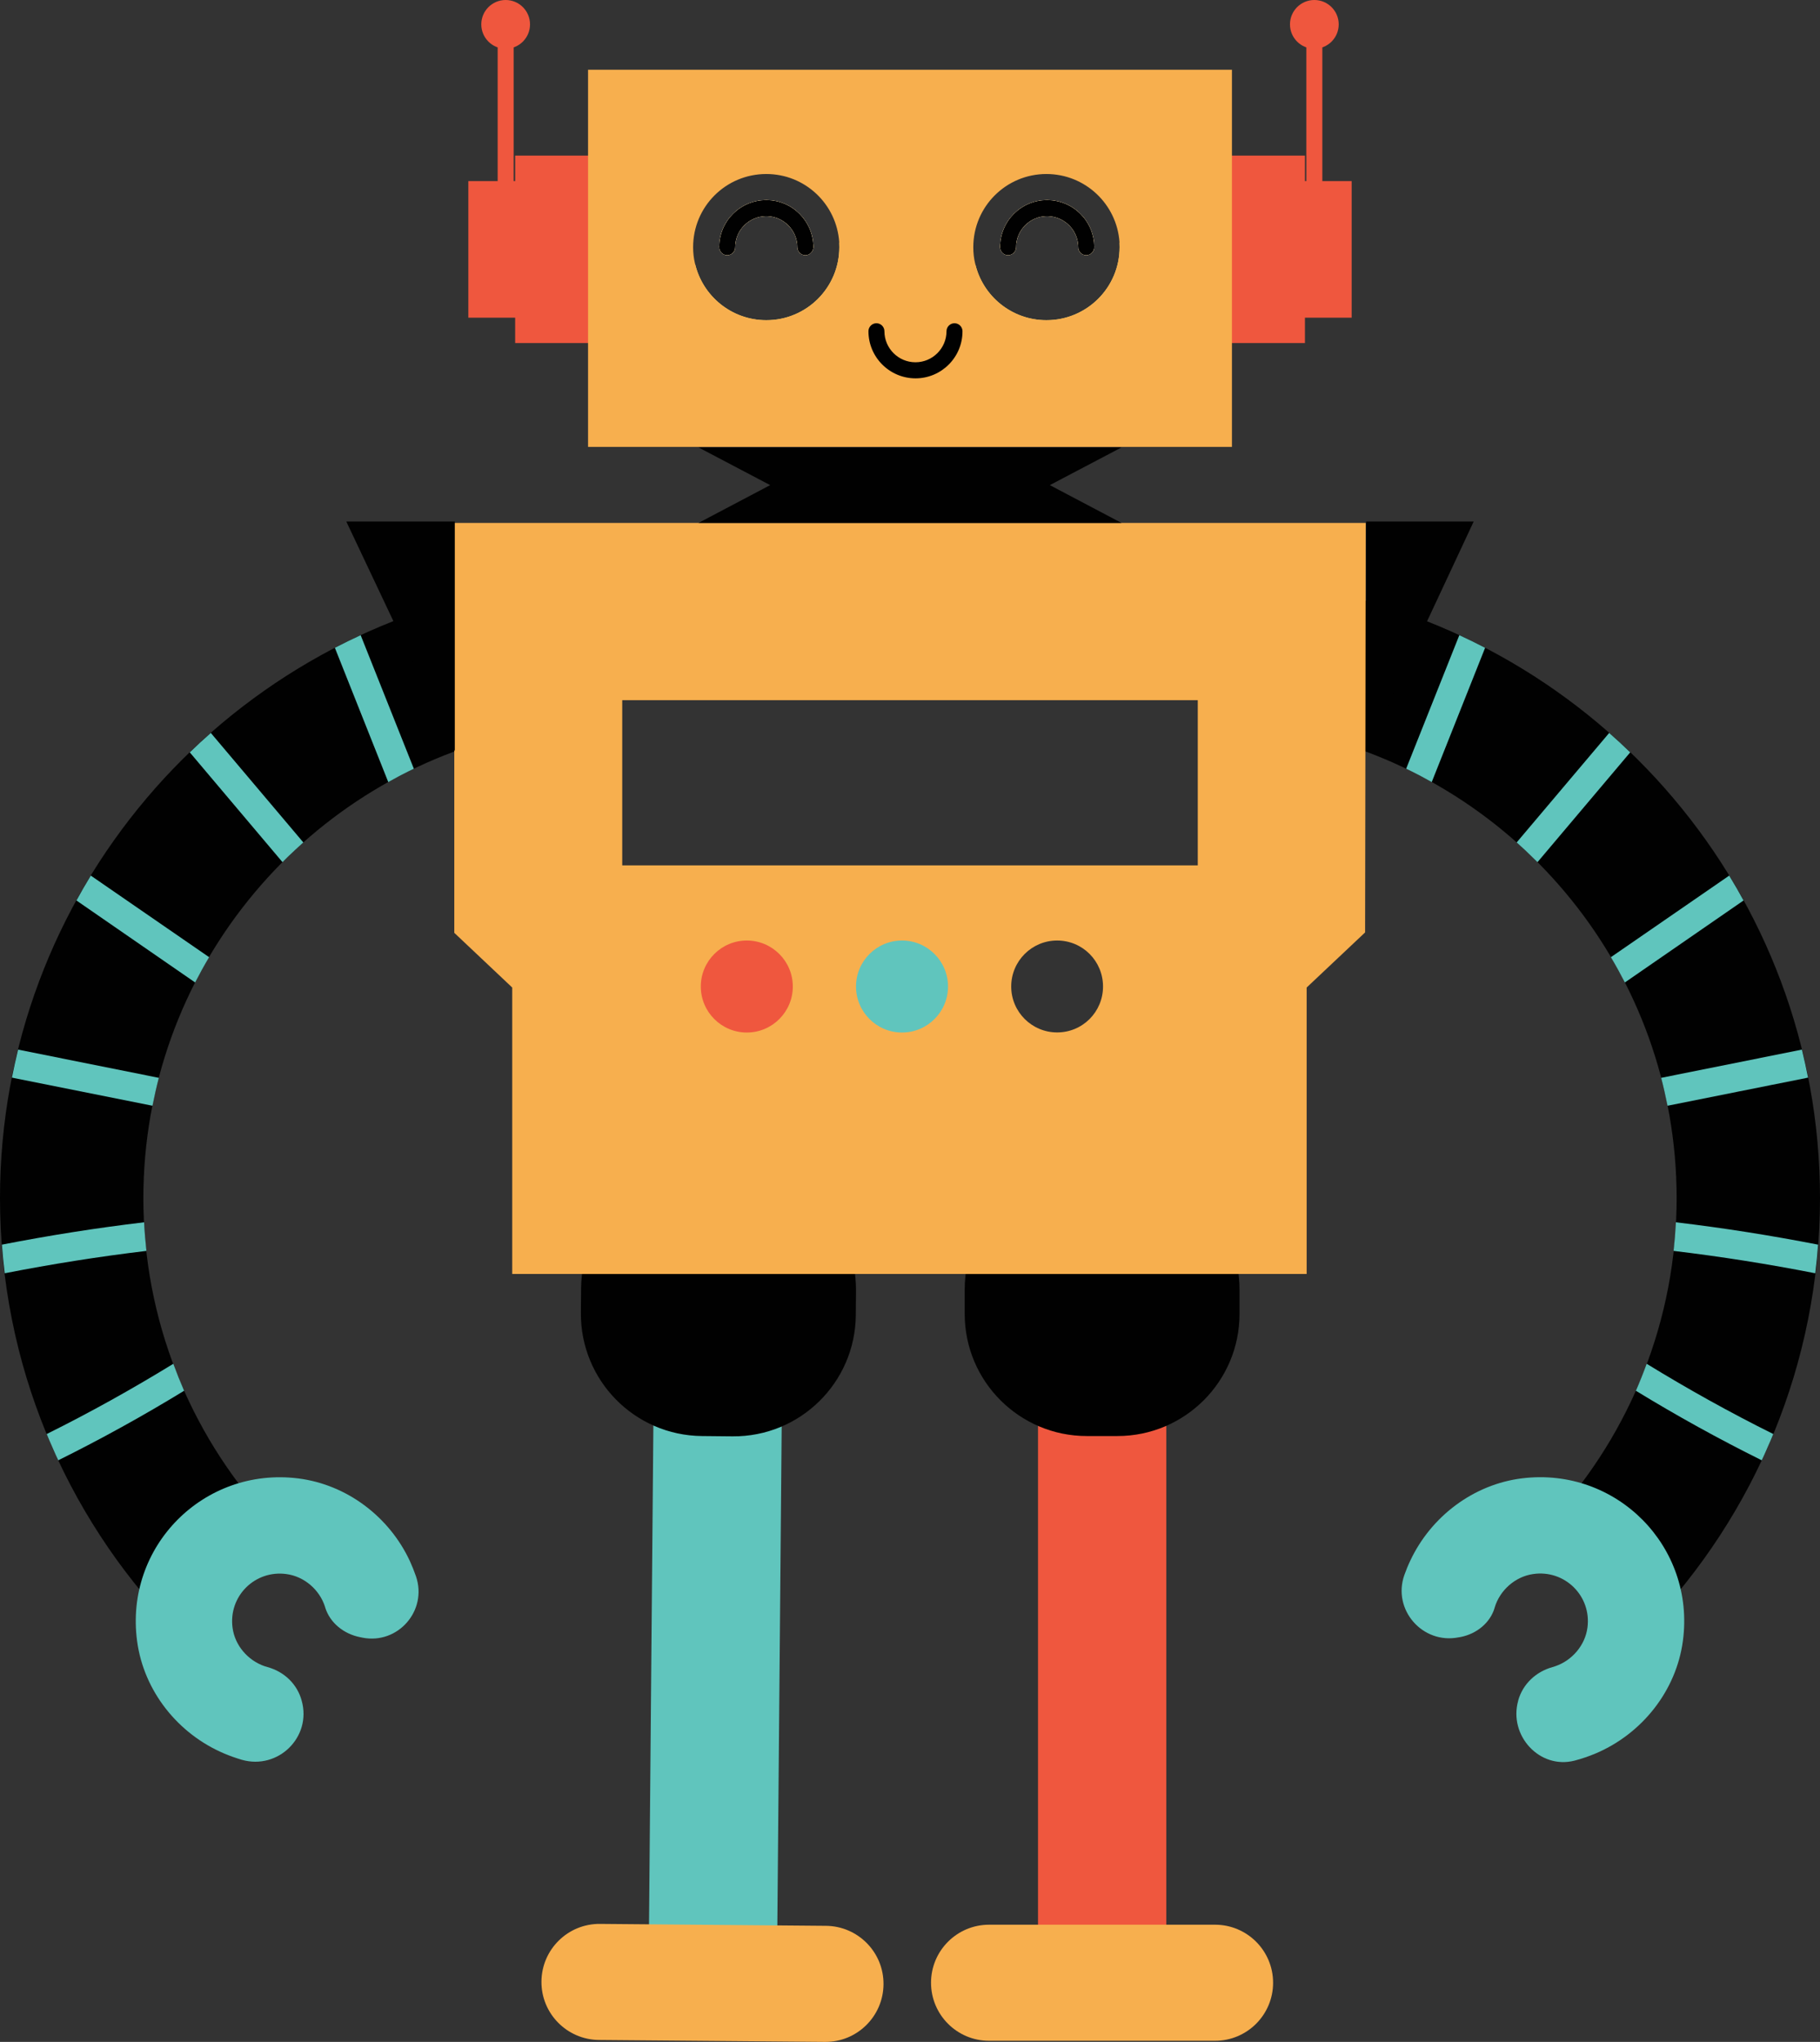<?xml version="1.0" encoding="utf-8"?>
<!-- Generator: Adobe Illustrator 25.2.1, SVG Export Plug-In . SVG Version: 6.00 Build 0)  -->
<svg version="1.1" id="Layer_1" xmlns="http://www.w3.org/2000/svg" xmlns:xlink="http://www.w3.org/1999/xlink" x="0px" y="0px"
	 viewBox="0 0 180 201.95" style="enable-background:new 0 0 180 201.95;" xml:space="preserve">
<rect x="0" y="0" width="180" height="201.95" fill="#333333" stroke="none"/>
<style type="text/css">
	.st0{fill:#010101;}
	.st1{fill:#60C5BD;}
	.st2{fill:#F7AF4E;}
	.st3{fill:#EF573E;}
	.st4{fill:#FFFFFF;}
	.st5{fill:#FCE26C;}
	.st6{fill:#F15B44;}
	.st7{fill:none;stroke:#EF573E;stroke-width:2;stroke-linecap:round;stroke-miterlimit:10;}
	.st8{fill:none;stroke:#60C5BD;stroke-width:2;stroke-linecap:round;stroke-miterlimit:10;}
	.st9{fill:#1BA7A7;}
</style>
<g>
	<g>
		
			<rect x="38.46" y="154.7" transform="matrix(8.702046e-03 -1 1 8.702046e-03 -90.871 230.411)" class="st1" width="64.64" height="12.69"/>
	</g>
	<g>
		<path class="st0" d="M84.64,130.08c-0.06,6.67-5.51,12.03-12.19,11.98l-3.02-0.03c-6.67-0.06-12.03-5.51-11.98-12.19l0.02-2.42
			c0.06-6.67,5.51-12.03,12.19-11.98l3.02,0.03c6.67,0.06,12.03,5.51,11.98,12.19L84.64,130.08z"/>
	</g>
	<g>
		<path class="st2" d="M87.38,196.26c-0.03,3.17-2.62,5.72-5.79,5.69l-22.35-0.19c-3.17-0.03-5.72-2.62-5.69-5.79l0,0
			c0.03-3.17,2.62-5.72,5.79-5.69l22.35,0.19C84.86,190.5,87.41,193.09,87.38,196.26L87.38,196.26z"/>
	</g>
</g>
<g>
	<g>
		<rect x="102.66" y="128.71" class="st3" width="12.69" height="64.64"/>
	</g>
	<g>
		<path class="st0" d="M122.59,129.95c0,6.67-5.41,12.08-12.08,12.08h-3.02c-6.67,0-12.08-5.41-12.08-12.08v-2.42
			c0-6.67,5.41-12.08,12.08-12.08h3.02c6.67,0,12.08,5.41,12.08,12.08V129.95z"/>
	</g>
	<g>
		<path class="st2" d="M125.91,196.1c0,3.17-2.57,5.74-5.74,5.74l-22.35,0c-3.17,0-5.74-2.57-5.74-5.74l0,0
			c0-3.17,2.57-5.74,5.74-5.74l22.35,0C123.34,190.36,125.91,192.93,125.91,196.1L125.91,196.1z"/>
	</g>
</g>
<g>
	<g>
		<g>
			<path class="st0" d="M26.27,149.97c-7.51-8.35-12.09-19.39-12.09-31.47c0-22.29,15.56-41,36.38-45.87V58.14
				C21.86,63.23,0,88.36,0,118.5c0,16.41,6.48,31.33,17.01,42.34C20.02,157.16,23.23,153.63,26.27,149.97z"/>
		</g>
	</g>
	<g>
		<path class="st1" d="M26.46,164.88c-0.1-0.03-0.2-0.06-0.3-0.09c-1.66-0.58-2.93-2.06-3.16-3.8c-0.42-3.12,2.22-5.74,5.33-5.31
			c1.77,0.24,3.28,1.55,3.82,3.25c0.01,0.02,0.01,0.03,0.01,0.05c0.48,1.55,1.87,2.63,3.45,2.94c0.08,0.02,0.16,0.03,0.24,0.05
			c3.51,0.69,6.45-2.68,5.29-6.07c-0.17-0.49-0.37-0.99-0.6-1.5c-2.04-4.39-6.23-7.57-11.04-8.18c-9.35-1.17-17.2,6.73-15.94,16.09
			c0.66,4.94,4.04,9.18,8.62,11.12c0.59,0.25,1.17,0.45,1.74,0.62c3.59,1.02,6.92-2.25,5.92-5.84h0
			C29.4,166.56,28.1,165.33,26.46,164.88z"/>
	</g>
	<g>
		<path class="st1" d="M20.67,94.66L8.98,86.6c-0.49,0.81-0.97,1.63-1.42,2.46l11.74,8.11c0.22-0.42,0.44-0.84,0.67-1.26
			c0.23-0.42,0.47-0.83,0.71-1.24L20.67,94.66z M35.67,62.82c-0.86,0.4-1.71,0.81-2.55,1.25l5.28,13.28
			c0.36-0.2,0.72-0.39,1.08-0.59c0.1-0.05,0.2-0.1,0.29-0.15c0.38-0.2,0.77-0.39,1.16-0.58L35.67,62.82z M17.14,134.88
			c0,0-0.01,0-0.01,0.01c-4.06,2.49-8.24,4.82-12.51,6.94c0.18,0.44,0.36,0.88,0.56,1.31c0.03,0.08,0.06,0.15,0.1,0.23
			c0.14,0.33,0.29,0.65,0.44,0.97c0.01,0.03,0.03,0.06,0.04,0.09c4.25-2.11,8.41-4.41,12.45-6.88
			C17.83,136.68,17.47,135.78,17.14,134.88z M20.85,72.49c-0.71,0.62-1.4,1.26-2.08,1.92l9.17,10.86c0.33-0.34,0.67-0.67,1.02-0.99
			c0.07-0.07,0.15-0.14,0.23-0.22c0.27-0.25,0.54-0.49,0.81-0.74L20.85,72.49z M15.7,106.6l-13.91-2.79
			c-0.22,0.92-0.43,1.84-0.61,2.77l13.89,2.78h0.01c0.19-0.93,0.39-1.85,0.63-2.76H15.7z M14.25,120.89h-0.01
			c-4.71,0.56-9.39,1.3-14.05,2.21c0.07,0.95,0.16,1.89,0.28,2.83c4.64-0.91,9.31-1.65,14-2.21h0.01
			C14.38,122.79,14.3,121.84,14.25,120.89z"/>
	</g>
</g>
<g>
	<g>
		<g>
			<path class="st0" d="M153.73,149.97c7.51-8.35,12.09-19.39,12.09-31.47c0-22.29-15.56-41-36.38-45.87V58.14
				C158.14,63.23,180,88.36,180,118.5c0,16.41-6.48,31.33-17.01,42.34C159.98,157.16,156.77,153.63,153.73,149.97z"/>
		</g>
	</g>
	<g>
		<path class="st1" d="M153.55,164.88c0.09-0.03,0.19-0.05,0.28-0.09c1.66-0.57,2.94-2.07,3.17-3.81c0.42-3.13-2.25-5.77-5.39-5.3
			c-1.76,0.26-3.26,1.59-3.78,3.29c0,0.02-0.01,0.03-0.01,0.05c-0.45,1.51-1.8,2.57-3.34,2.88c-0.08,0.01-0.15,0.03-0.23,0.04
			c-3.56,0.7-6.56-2.74-5.36-6.16c0.17-0.47,0.36-0.95,0.59-1.43c2.06-4.38,6.26-7.55,11.06-8.14c9.32-1.14,17.15,6.74,15.9,16.08
			c-0.66,4.93-4.03,9.17-8.6,11.12c-0.71,0.3-1.42,0.54-2.11,0.72c-3.46,0.89-6.54-2.48-5.58-5.92l0-0.02
			C150.6,166.56,151.91,165.33,153.55,164.88z"/>
	</g>
	<g>
		<path class="st1" d="M171.02,86.6l-11.69,8.06l-0.01,0.01c0.24,0.41,0.48,0.82,0.71,1.24c0.23,0.42,0.45,0.84,0.67,1.26
			l11.74-8.11C171.99,88.23,171.51,87.41,171.02,86.6z M144.33,62.82l-5.26,13.21c0.39,0.19,0.78,0.38,1.16,0.58
			c0.09,0.05,0.19,0.1,0.29,0.15c0.36,0.2,0.72,0.39,1.08,0.59l5.28-13.28C146.04,63.63,145.19,63.22,144.33,62.82z M162.87,134.89
			c0-0.01-0.01-0.01-0.01-0.01c-0.33,0.9-0.69,1.8-1.07,2.67c4.04,2.47,8.2,4.77,12.45,6.88c0.01-0.03,0.03-0.06,0.04-0.09
			c0.15-0.32,0.3-0.64,0.44-0.97c0.04-0.08,0.07-0.15,0.1-0.23c0.2-0.43,0.38-0.87,0.56-1.31
			C171.11,139.71,166.93,137.38,162.87,134.89z M159.15,72.49L150,83.32c0.27,0.25,0.54,0.49,0.81,0.74
			c0.08,0.08,0.16,0.15,0.23,0.22c0.34,0.33,0.68,0.65,1.02,0.99l9.17-10.86C160.55,73.75,159.86,73.11,159.15,72.49z
			 M178.21,103.81l-13.91,2.79h-0.01c0.24,0.91,0.44,1.83,0.63,2.76h0.01l13.89-2.78C178.64,105.65,178.43,104.73,178.21,103.81z
			 M165.76,120.89h-0.01c-0.05,0.95-0.13,1.9-0.23,2.83h0.01c4.69,0.56,9.36,1.3,14,2.21c0.12-0.94,0.21-1.88,0.28-2.83
			C175.15,122.19,170.47,121.45,165.76,120.89z"/>
	</g>
</g>
<g>
	<path class="st2" d="M44.93,51.72v40.54l5.73,5.41V126h78.57V97.67l5.78-5.45l0.03-17.91l0.02-14.91l0.01-7.68H44.93z M61.54,85.59
		V69.25h56.92v16.34H61.54z M104.55,102.11c-2.5,0-4.54-2.03-4.54-4.54c0-2.52,2.04-4.55,4.54-4.55c2.52,0,4.54,2.03,4.54,4.55
		C109.09,100.08,107.07,102.11,104.55,102.11z"/>
</g>
<g>
	<polygon class="st0" points="69.08,51.72 76.17,47.98 69.08,44.25 110.92,44.25 103.83,47.98 110.92,51.72 	"/>
</g>
<g>
	<g>
		<g>
			<rect x="121.54" y="15.39" class="st3" width="7.52" height="18.54"/>
		</g>
		<g>
			<rect x="126.79" y="17.91" class="st3" width="6.89" height="13.51"/>
		</g>
		<g>
			<polygon class="st3" points="129.2,17.91 129.2,2.41 130.78,2.41 130.78,21.86 			"/>
		</g>
		<g>
			<circle class="st3" cx="129.99" cy="2.41" r="2.41"/>
		</g>
	</g>
	<g>
		<g>
			<rect x="50.95" y="15.39" class="st3" width="7.52" height="18.54"/>
		</g>
		<g>
			<rect x="46.32" y="17.91" class="st3" width="6.89" height="13.51"/>
		</g>
		<g>
			<polygon class="st3" points="50.8,17.91 50.8,2.41 49.22,2.41 49.22,21.86 			"/>
		</g>
		<g>
			<circle class="st3" cx="50.01" cy="2.41" r="2.41"/>
		</g>
	</g>
</g>
<g>
	<path class="st5" d="M80.44,24.45c0,0.43-0.36,0.79-0.79,0.79c-0.43,0-0.79-0.36-0.79-0.79c0-1.7-1.39-3.07-3.07-3.07
		c-1.7,0-3.08,1.37-3.08,3.07c0,0.43-0.34,0.79-0.79,0.79c-0.43,0-0.79-0.36-0.79-0.79c0-2.58,2.08-4.66,4.66-4.66
		C78.35,19.79,80.44,21.87,80.44,24.45z"/>
	<path class="st5" d="M83.18,25.55c0,3.99-3.23,7.23-7.24,7.23c-3.83,0-6.96-2.97-7.21-6.74c0.73,3.22,3.61,5.63,7.06,5.63
		c3.99,0,7.22-3.23,7.22-7.22c0-0.16,0-0.33-0.01-0.49C83.12,24.46,83.18,25,83.18,25.55z"/>
</g>
<g>
	<path class="st5" d="M108.22,24.45c0,0.43-0.36,0.79-0.79,0.79c-0.45,0-0.79-0.36-0.79-0.79c0-1.7-1.39-3.07-3.09-3.07
		c-1.68,0-3.06,1.37-3.06,3.07c0,0.43-0.36,0.79-0.79,0.79c-0.44,0-0.79-0.36-0.79-0.79c0-2.58,2.08-4.66,4.64-4.66
		C106.13,19.79,108.22,21.87,108.22,24.45z"/>
	<path class="st5" d="M110.9,25.55c0,3.99-3.25,7.23-7.24,7.23c-3.81,0-6.94-2.95-7.21-6.69c0.74,3.2,3.62,5.58,7.04,5.58
		c4,0,7.24-3.23,7.24-7.22c0-0.16,0-0.33-0.01-0.49C110.84,24.46,110.9,25,110.9,25.55z"/>
</g>
<g>
	<path class="st2" d="M108.22,24.45c0,0.43-0.36,0.79-0.79,0.79c-0.45,0-0.79-0.36-0.79-0.79c0-1.7-1.39-3.07-3.09-3.07
		c-1.68,0-3.06,1.37-3.06,3.07c0,0.43-0.36,0.79-0.79,0.79c-0.44,0-0.79-0.36-0.79-0.79c0-2.58,2.08-4.66,4.64-4.66
		C106.13,19.79,108.22,21.87,108.22,24.45z"/>
	<path class="st2" d="M75.79,19.79c-2.58,0-4.66,2.08-4.66,4.66c0,0.43,0.36,0.79,0.79,0.79c0.45,0,0.79-0.36,0.79-0.79
		c0-1.7,1.38-3.07,3.08-3.07c1.68,0,3.07,1.37,3.07,3.07c0,0.43,0.36,0.79,0.79,0.79c0.43,0,0.79-0.36,0.79-0.79
		C80.44,21.87,78.35,19.79,75.79,19.79z M75.79,19.79c-2.58,0-4.66,2.08-4.66,4.66c0,0.43,0.36,0.79,0.79,0.79
		c0.45,0,0.79-0.36,0.79-0.79c0-1.7,1.38-3.07,3.08-3.07c1.68,0,3.07,1.37,3.07,3.07c0,0.43,0.36,0.79,0.79,0.79
		c0.43,0,0.79-0.36,0.79-0.79C80.44,21.87,78.35,19.79,75.79,19.79z M75.79,19.79c-2.58,0-4.66,2.08-4.66,4.66
		c0,0.43,0.36,0.79,0.79,0.79c0.45,0,0.79-0.36,0.79-0.79c0-1.7,1.38-3.07,3.08-3.07c1.68,0,3.07,1.37,3.07,3.07
		c0,0.43,0.36,0.79,0.79,0.79c0.43,0,0.79-0.36,0.79-0.79C80.44,21.87,78.35,19.79,75.79,19.79z M75.79,19.79
		c-2.58,0-4.66,2.08-4.66,4.66c0,0.43,0.36,0.79,0.79,0.79c0.45,0,0.79-0.36,0.79-0.79c0-1.7,1.38-3.07,3.08-3.07
		c1.68,0,3.07,1.37,3.07,3.07c0,0.43,0.36,0.79,0.79,0.79c0.43,0,0.79-0.36,0.79-0.79C80.44,21.87,78.35,19.79,75.79,19.79z
		 M75.79,19.79c-2.58,0-4.66,2.08-4.66,4.66c0,0.43,0.36,0.79,0.79,0.79c0.45,0,0.79-0.36,0.79-0.79c0-1.7,1.38-3.07,3.08-3.07
		c1.68,0,3.07,1.37,3.07,3.07c0,0.43,0.36,0.79,0.79,0.79c0.43,0,0.79-0.36,0.79-0.79C80.44,21.87,78.35,19.79,75.79,19.79z
		 M75.79,19.79c-2.58,0-4.66,2.08-4.66,4.66c0,0.43,0.36,0.79,0.79,0.79c0.45,0,0.79-0.36,0.79-0.79c0-1.7,1.38-3.07,3.08-3.07
		c1.68,0,3.07,1.37,3.07,3.07c0,0.43,0.36,0.79,0.79,0.79c0.43,0,0.79-0.36,0.79-0.79C80.44,21.87,78.35,19.79,75.79,19.79z
		 M75.79,19.79c-2.58,0-4.66,2.08-4.66,4.66c0,0.43,0.36,0.79,0.79,0.79c0.45,0,0.79-0.36,0.79-0.79c0-1.7,1.38-3.07,3.08-3.07
		c1.68,0,3.07,1.37,3.07,3.07c0,0.43,0.36,0.79,0.79,0.79c0.43,0,0.79-0.36,0.79-0.79C80.44,21.87,78.35,19.79,75.79,19.79z
		 M75.79,19.79c-2.58,0-4.66,2.08-4.66,4.66c0,0.43,0.36,0.79,0.79,0.79c0.45,0,0.79-0.36,0.79-0.79c0-1.7,1.38-3.07,3.08-3.07
		c1.68,0,3.07,1.37,3.07,3.07c0,0.43,0.36,0.79,0.79,0.79c0.43,0,0.79-0.36,0.79-0.79C80.44,21.87,78.35,19.79,75.79,19.79z
		 M58.16,6.9v37.3h63.68V6.9H58.16z M68.55,24.45c0-4.01,3.23-7.24,7.24-7.24c3.83,0,6.96,2.97,7.21,6.75
		c0.01,0.16,0.01,0.33,0.01,0.49c0,3.99-3.23,7.22-7.22,7.22c-3.45,0-6.33-2.41-7.06-5.63C68.61,25.54,68.55,25,68.55,24.45z
		 M96.26,24.45c0-4.01,3.24-7.24,7.23-7.24c3.83,0,6.97,2.97,7.23,6.75c0.01,0.16,0.01,0.33,0.01,0.49c0,3.99-3.24,7.22-7.24,7.22
		c-3.42,0-6.3-2.38-7.04-5.58C96.32,25.57,96.26,25.02,96.26,24.45z M71.92,25.24c0.45,0,0.79-0.36,0.79-0.79
		c0-1.7,1.38-3.07,3.08-3.07c1.68,0,3.07,1.37,3.07,3.07c0,0.43,0.36,0.79,0.79,0.79c0.43,0,0.79-0.36,0.79-0.79
		c0-2.58-2.09-4.66-4.65-4.66c-2.58,0-4.66,2.08-4.66,4.66C71.13,24.88,71.49,25.24,71.92,25.24z M75.79,19.79
		c-2.58,0-4.66,2.08-4.66,4.66c0,0.43,0.36,0.79,0.79,0.79c0.45,0,0.79-0.36,0.79-0.79c0-1.7,1.38-3.07,3.08-3.07
		c1.68,0,3.07,1.37,3.07,3.07c0,0.43,0.36,0.79,0.79,0.79c0.43,0,0.79-0.36,0.79-0.79C80.44,21.87,78.35,19.79,75.79,19.79z
		 M75.79,19.79c-2.58,0-4.66,2.08-4.66,4.66c0,0.43,0.36,0.79,0.79,0.79c0.45,0,0.79-0.36,0.79-0.79c0-1.7,1.38-3.07,3.08-3.07
		c1.68,0,3.07,1.37,3.07,3.07c0,0.43,0.36,0.79,0.79,0.79c0.43,0,0.79-0.36,0.79-0.79C80.44,21.87,78.35,19.79,75.79,19.79z
		 M75.79,19.79c-2.58,0-4.66,2.08-4.66,4.66c0,0.43,0.36,0.79,0.79,0.79c0.45,0,0.79-0.36,0.79-0.79c0-1.7,1.38-3.07,3.08-3.07
		c1.68,0,3.07,1.37,3.07,3.07c0,0.43,0.36,0.79,0.79,0.79c0.43,0,0.79-0.36,0.79-0.79C80.44,21.87,78.35,19.79,75.79,19.79z
		 M75.79,19.79c-2.58,0-4.66,2.08-4.66,4.66c0,0.43,0.36,0.79,0.79,0.79c0.45,0,0.79-0.36,0.79-0.79c0-1.7,1.38-3.07,3.08-3.07
		c1.68,0,3.07,1.37,3.07,3.07c0,0.43,0.36,0.79,0.79,0.79c0.43,0,0.79-0.36,0.79-0.79C80.44,21.87,78.35,19.79,75.79,19.79z
		 M75.79,19.79c-2.58,0-4.66,2.08-4.66,4.66c0,0.43,0.36,0.79,0.79,0.79c0.45,0,0.79-0.36,0.79-0.79c0-1.7,1.38-3.07,3.08-3.07
		c1.68,0,3.07,1.37,3.07,3.07c0,0.43,0.36,0.79,0.79,0.79c0.43,0,0.79-0.36,0.79-0.79C80.44,21.87,78.35,19.79,75.79,19.79z
		 M75.79,19.79c-2.58,0-4.66,2.08-4.66,4.66c0,0.43,0.36,0.79,0.79,0.79c0.45,0,0.79-0.36,0.79-0.79c0-1.7,1.38-3.07,3.08-3.07
		c1.68,0,3.07,1.37,3.07,3.07c0,0.43,0.36,0.79,0.79,0.79c0.43,0,0.79-0.36,0.79-0.79C80.44,21.87,78.35,19.79,75.79,19.79z"/>
</g>
<g>
	<g>
		<path class="st4" d="M80.44,24.45c0,0.43-0.36,0.79-0.79,0.79c-0.43,0-0.79-0.36-0.79-0.79c0-1.7-1.39-3.07-3.07-3.07
			c-1.7,0-3.08,1.37-3.08,3.07c0,0.43-0.34,0.79-0.79,0.79c-0.43,0-0.79-0.36-0.79-0.79c0-2.58,2.08-4.66,4.66-4.66
			C78.35,19.79,80.44,21.87,80.44,24.45z"/>
	</g>
	<g>
		<path class="st0" d="M80.44,24.45c0,0.43-0.36,0.79-0.79,0.79c-0.43,0-0.79-0.36-0.79-0.79c0-1.7-1.39-3.07-3.07-3.07
			c-1.7,0-3.08,1.37-3.08,3.07c0,0.43-0.34,0.79-0.79,0.79c-0.43,0-0.79-0.36-0.79-0.79c0-2.58,2.08-4.66,4.66-4.66
			C78.35,19.79,80.44,21.87,80.44,24.45z"/>
	</g>
	<g>
		<path class="st0" d="M90.55,37.42c-2.57,0-4.66-2.09-4.66-4.66c0-0.44,0.36-0.79,0.79-0.79c0.44,0,0.79,0.36,0.79,0.79
			c0,1.69,1.38,3.07,3.07,3.07c1.69,0,3.07-1.38,3.07-3.07c0-0.44,0.36-0.79,0.79-0.79c0.44,0,0.79,0.36,0.79,0.79
			C95.2,35.33,93.11,37.42,90.55,37.42z"/>
	</g>
	<g>
		<path class="st4" d="M108.22,24.45c0,0.43-0.36,0.79-0.79,0.79c-0.45,0-0.79-0.36-0.79-0.79c0-1.7-1.39-3.07-3.09-3.07
			c-1.68,0-3.06,1.37-3.06,3.07c0,0.43-0.36,0.79-0.79,0.79c-0.44,0-0.79-0.36-0.79-0.79c0-2.58,2.08-4.66,4.64-4.66
			C106.13,19.79,108.22,21.87,108.22,24.45z"/>
	</g>
	<g>
		<path class="st0" d="M108.22,24.45c0,0.43-0.36,0.79-0.79,0.79c-0.45,0-0.79-0.36-0.79-0.79c0-1.7-1.39-3.07-3.09-3.07
			c-1.68,0-3.06,1.37-3.06,3.07c0,0.43-0.36,0.79-0.79,0.79c-0.44,0-0.79-0.36-0.79-0.79c0-2.58,2.08-4.66,4.64-4.66
			C106.13,19.79,108.22,21.87,108.22,24.45z"/>
	</g>
</g>
<g>
	<g>
		<path class="st3" d="M78.41,97.57c0,2.51-2.04,4.55-4.55,4.55c-2.51,0-4.55-2.04-4.55-4.55c0-2.51,2.04-4.55,4.55-4.55
			C76.37,93.02,78.41,95.06,78.41,97.57z"/>
	</g>
	<g>
		<path class="st1" d="M93.76,97.57c0,2.51-2.04,4.55-4.55,4.55c-2.51,0-4.55-2.04-4.55-4.55c0-2.51,2.04-4.55,4.55-4.55
			C91.72,93.02,93.76,95.06,93.76,97.57z"/>
	</g>
</g>
<g>
	<g>
		<polygon class="st0" points="135.11,51.58 145.75,51.58 135.11,74.35 		"/>
	</g>
	<g>
		<polygon class="st0" points="44.98,51.58 34.25,51.58 44.98,74.28 		"/>
	</g>
</g>
</svg>
